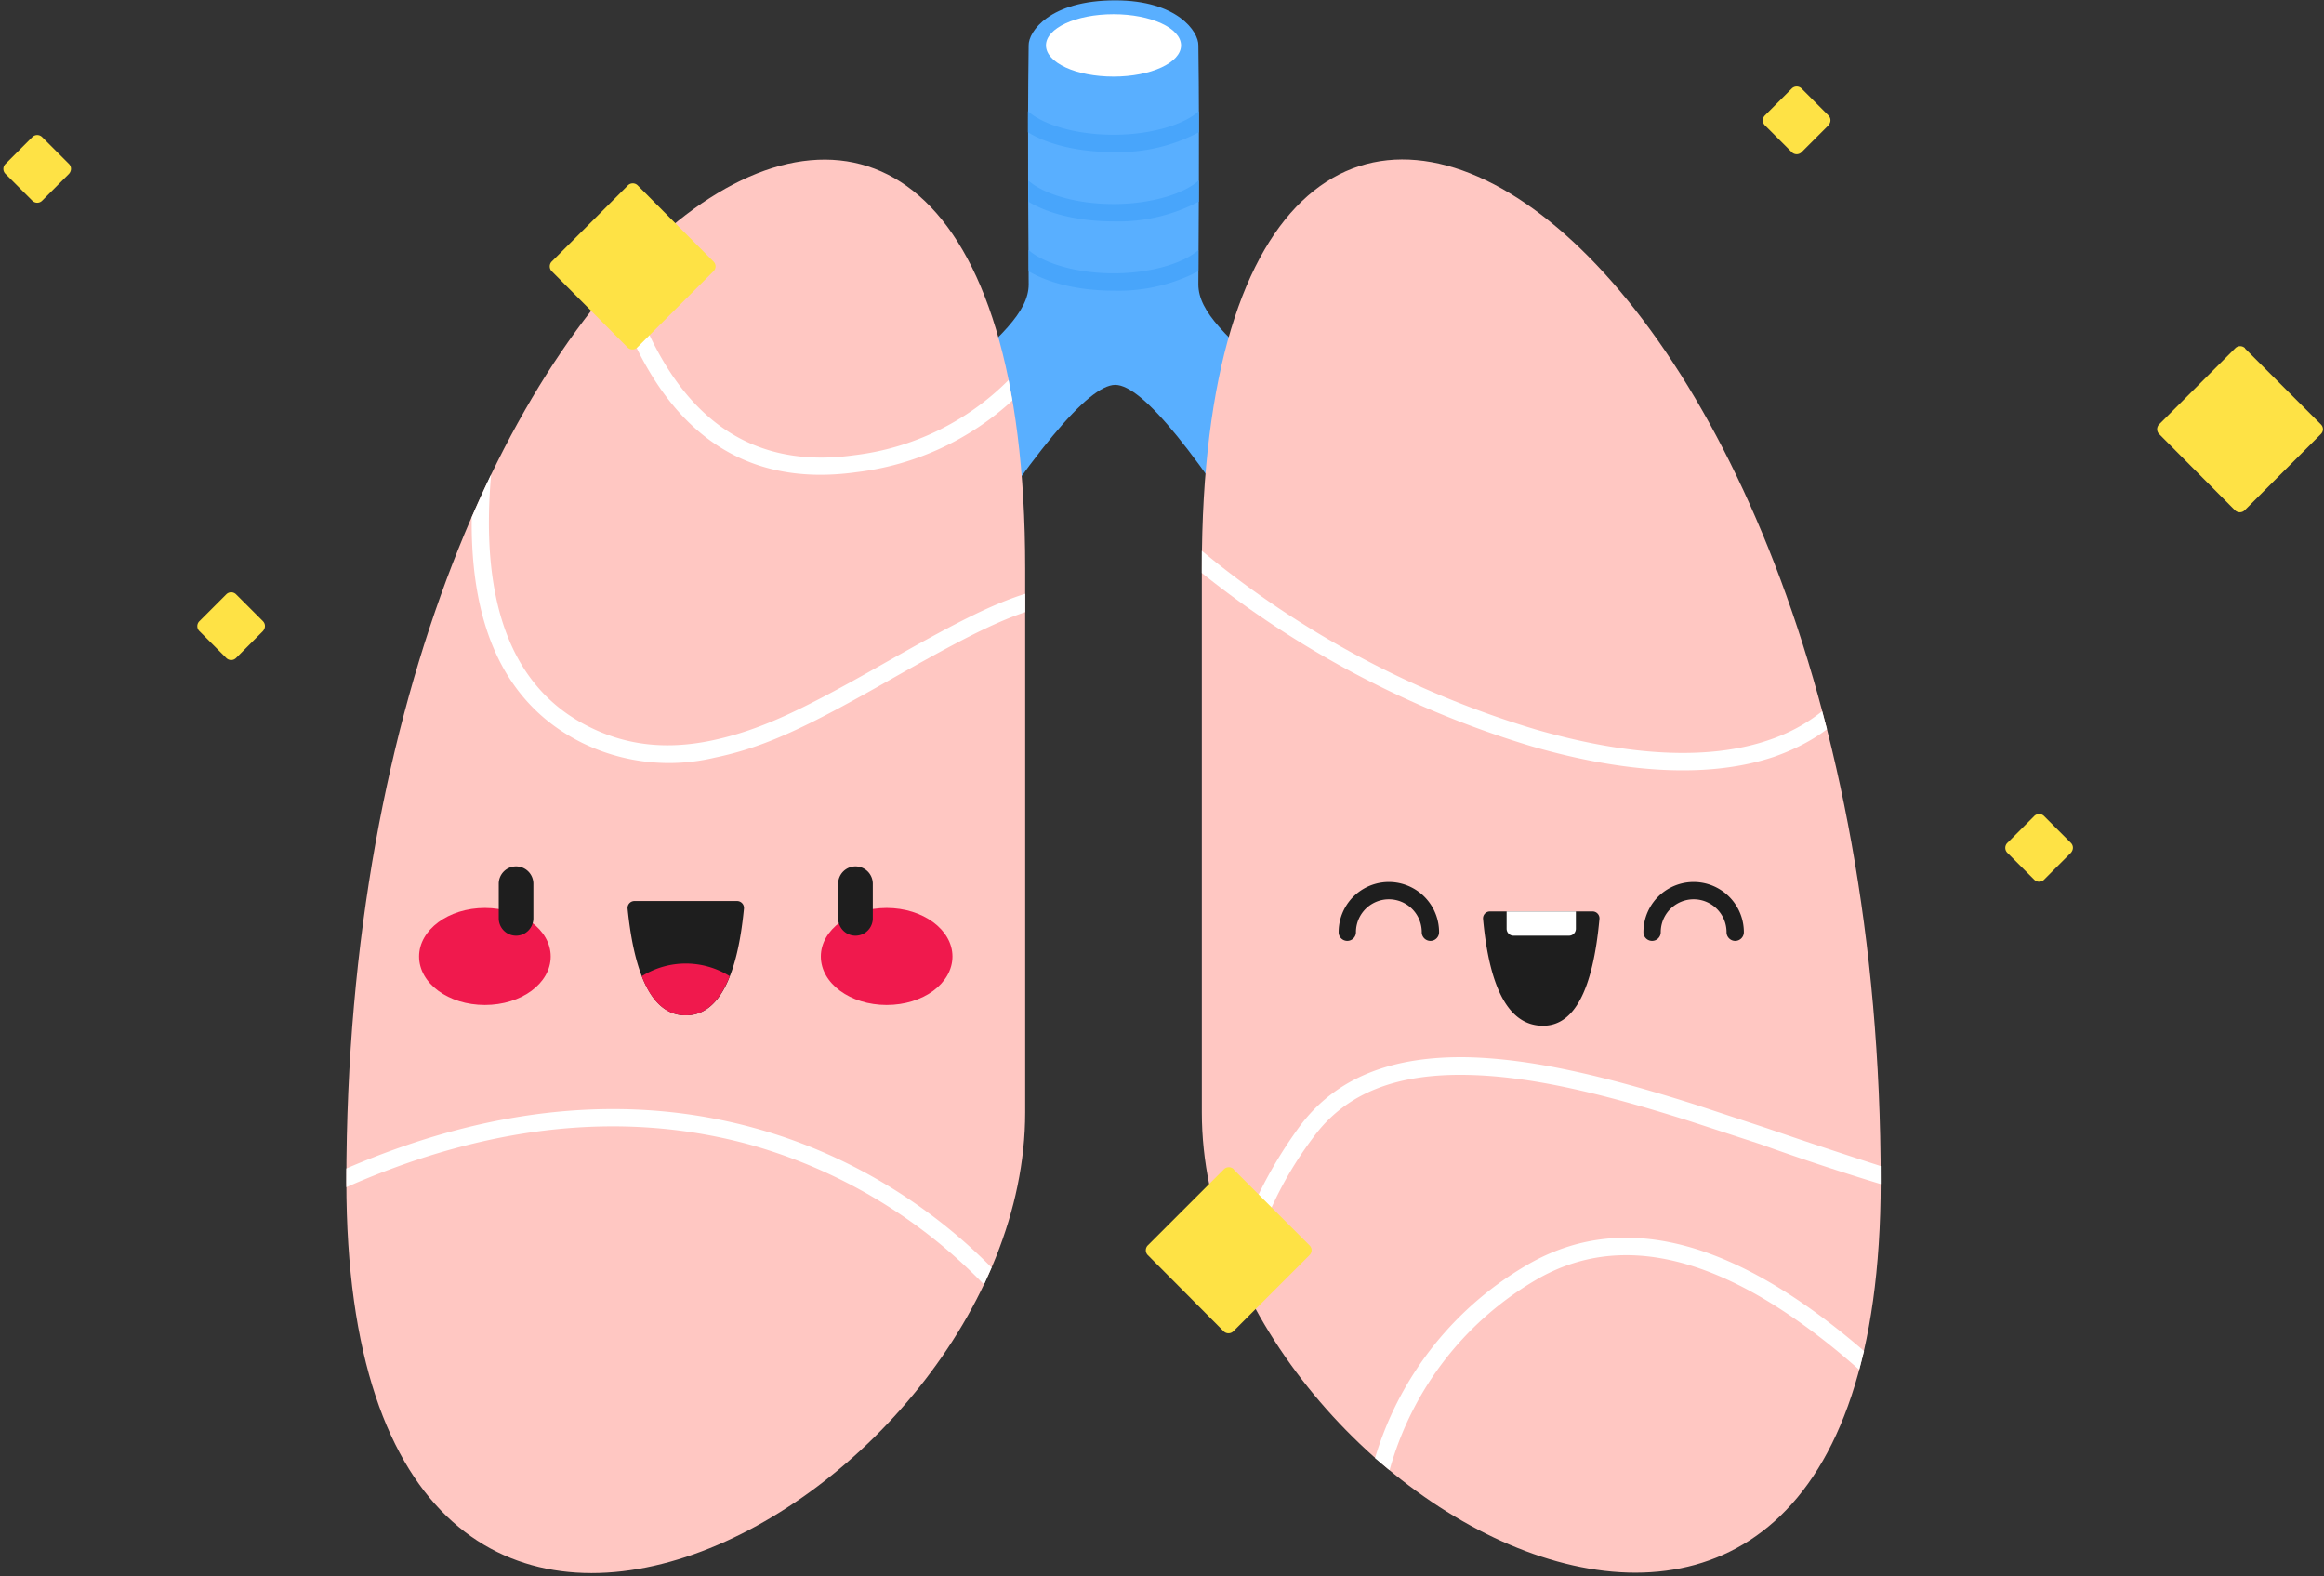 <svg width="671" height="455" fill="none" xmlns="http://www.w3.org/2000/svg">
  <rect width="100%" height="100%" fill="#333333" stroke="none"/>
  <path fill-rule="evenodd" clip-rule="evenodd" d="M346 13.1c.4 27.7 0 61.2 0 69 0 7.9 8.2 15.4 24 29v59c-24.2-39.3-40.2-59-48-59-7.8 0-24.1 19.7-49 59v-59c15.8-13.6 24-21.1 24-29 0-7.8-.4-41.3 0-69-.1-3.9 6-13 25-13 18 0 24.1 9.1 24 13z" fill="#59AFFF"/>
  <path fill-rule="evenodd" clip-rule="evenodd" d="M346 72.2v6.1a49.9 49.9 0 0 1-24.5 5.6c-9.8 0-18.6-2.1-24.5-5.6v-6.1c4.2 3.7 13.5 6.7 24.5 6.7s20.3-3 24.5-6.7zM346.1 52.1v6.1a49.7 49.7 0 0 1-24.6 5.7c-9.8 0-18.7-2.1-24.6-5.7v-6.1c4.2 3.8 13.5 6.8 24.6 6.8 11 0 20.4-3 24.6-6.8zM346.1 32.1v6.1a49.7 49.7 0 0 1-24.6 5.7c-9.9 0-18.8-2.1-24.7-5.7v-6.1c4.2 3.8 13.6 6.8 24.7 6.8 11 0 20.5-3 24.6-6.8z" fill="#48A5FB"/>
  <path d="M321.5 22.1c10.8 0 19.5-4 19.5-9s-8.7-9-19.5-9-19.5 4-19.5 9 8.7 9 19.5 9z" fill="#fff"/>
  <path fill-rule="evenodd" clip-rule="evenodd" d="M347 164.1c0-226.8 196-104.5 196 177 0 202-196 93.3-196-20v-157z" fill="#FFC7C2"/>
  <path fill-rule="evenodd" clip-rule="evenodd" d="M347 159a274.3 274.3 0 0 0 96.5 51.6c26.4 7.6 49.6 9 67 3.1 6-2 11.1-4.8 15.6-8.4l1.4 5.2c-4.5 3.4-9.7 6-15.4 8-18.6 6.2-42.7 4.8-70-3.1a282.7 282.7 0 0 1-95.1-50v-1.3-5.2zm196 177.6v5.2a727.3 727.3 0 0 1-34.7-11.5l-20.2-6.6c-27-8.6-46.9-13-64-13.4-20.5-.5-35.4 5-44.9 18a106.7 106.7 0 0 0-19.6 43.8c-1.3-2.5-2.4-5-3.5-7.6 3.6-13.7 10-26.8 19.1-39.3 10.6-14.3 27-20.5 49-20 17.7.5 38 5 65.4 13.7l20.3 6.7 9.7 3.3a2106 2106 0 0 0 23.4 7.7zm-4.8 53.4l-1.4 5.4c-36-31.8-66.6-40.6-92-26.7a92.1 92.1 0 0 0-43.6 55.7l-4.2-3.5a96.3 96.3 0 0 1 45.4-56.6c27.1-14.8 59-6.1 95.8 25.7z" fill="#fff"/>
  <path d="M503.5 269.1a2.5 2.5 0 1 1-5 0 9.5 9.5 0 1 0-19 0 2.5 2.5 0 1 1-5 0 14.5 14.5 0 0 1 29 0zM415.5 269.1a2.5 2.5 0 1 1-5 0 9.5 9.5 0 1 0-19 0 2.5 2.5 0 1 1-5 0 14.5 14.5 0 0 1 29 0z" fill="#1E1E1E"/>
  <path fill-rule="evenodd" clip-rule="evenodd" d="M430.2 263.1h29.6a2 2 0 0 1 2 2.2c-1.9 20.6-7.3 30.8-16.3 30.8-9.6 0-15.4-10.2-17.3-30.8a2 2 0 0 1 2-2.2z" fill="#1E1E1E"/>
  <path fill-rule="evenodd" clip-rule="evenodd" d="M435 263.1h20v5a2 2 0 0 1-2 2h-16a2 2 0 0 1-2-2v-5z" fill="#fff"/>
  <path fill-rule="evenodd" clip-rule="evenodd" d="M296 164.1v157c0 113.4-196 222.2-196 20 0-281.5 196-403.7 196-177z" fill="#FFC7C2"/>
  <path fill-rule="evenodd" clip-rule="evenodd" d="M296 171.4v5.3c-9.4 3.2-19.4 8.4-38.8 19.4-24.4 13.9-36.4 19.6-50.8 22.6a57 57 0 0 1-38.4-4.3c-21.6-10.8-32.2-32.5-31.8-65.1a337 337 0 0 1 5.6-12.3c-3.3 37.7 6.3 62 28.5 72.9 10.9 5.4 22.4 6.5 35 3.9 13.8-2.9 25.5-8.4 49.4-22 20.8-11.8 31-17.1 41.3-20.4zm-9.7 194.5l-2.2 4.9a150.7 150.7 0 0 0-67.3-40.3c-35.5-9.8-74.7-6.4-116.8 12.2a420.3 420.3 0 0 1 0-5.4c42.4-18.3 82.1-21.6 118.1-11.6 26.5 7.3 50 21.8 68.2 40.2zM176.7 82.5l3.8-4.4c12 40.2 34 57.8 66.1 53.3a75.4 75.4 0 0 0 44.6-21.7l1.1 5.9a80.6 80.6 0 0 1-45 20.7c-34.2 4.8-57.7-13.3-70.6-53.8z" fill="#fff"/>
  <path fill-rule="evenodd" clip-rule="evenodd" d="M183.2 260.1h29.6a2 2 0 0 1 2 2.2c-2 20.6-7.7 30.8-16.8 30.8-9.1 0-14.7-10.2-16.8-30.8a2 2 0 0 1 2-2.2z" fill="#1E1E1E"/>
  <path fill-rule="evenodd" clip-rule="evenodd" d="M210.7 281.8c-3 7.6-7.2 11.3-12.7 11.3-5.5 0-9.8-3.7-12.7-11.3a23.9 23.9 0 0 1 25.4 0z" fill="#F0194D"/>
  <path d="M256 290.1c10.5 0 19-6.2 19-14 0-7.7-8.5-14-19-14s-19 6.3-19 14c0 7.8 8.5 14 19 14zM140 290.1c10.5 0 19-6.2 19-14 0-7.7-8.5-14-19-14s-19 6.3-19 14c0 7.8 8.5 14 19 14z" fill="#F0194D"/>
  <path fill-rule="evenodd" clip-rule="evenodd" d="M149 250.1a5 5 0 0 1 5 5v10a5 5 0 1 1-10 0v-10a5 5 0 0 1 5-5zM247 250.1a5 5 0 0 1 5 5v10a5 5 0 1 1-10 0v-10a5 5 0 0 1 5-5z" fill="#1E1E1E"/>
  <path fill-rule="evenodd" clip-rule="evenodd" d="M648.2 100.6l21.9 21.9c.8.8.8 2 0 2.8l-22 22a2 2 0 0 1-2.8 0l-21.9-22a2 2 0 0 1 0-2.8l22-22a2 2 0 0 1 2.8 0zM520.2 25.6l7.7 7.7c.8.8.8 2 0 2.9l-7.7 7.7a2 2 0 0 1-2.9 0l-7.7-7.7a2 2 0 0 1 0-2.9l7.7-7.7a2 2 0 0 1 2.9 0zM590.2 235.6l7.7 7.7c.8.8.8 2 0 2.9l-7.7 7.7a2 2 0 0 1-2.9 0l-7.7-7.7a2 2 0 0 1 0-2.9l7.7-7.7a2 2 0 0 1 2.9 0zM184.2 53.6L206 75.5c.8.8.8 2 0 2.8l-22 22a2 2 0 0 1-2.8 0l-21.9-22a2 2 0 0 1 0-2.8l22-22a2 2 0 0 1 2.8 0zM68.2 171.6l7.7 7.7c.8.8.8 2 0 2.9l-7.7 7.7a2 2 0 0 1-2.9 0l-7.7-7.7a2 2 0 0 1 0-2.9l7.7-7.7a2 2 0 0 1 2.9 0zM12.2 39.6l7.7 7.7c.8.8.8 2 0 2.9l-7.7 7.7a2 2 0 0 1-2.9 0l-7.7-7.7a2 2 0 0 1 0-2.9l7.7-7.7a2 2 0 0 1 2.9 0zM356.2 337.6l21.9 21.9c.8.8.8 2 0 2.8l-22 22a2 2 0 0 1-2.8 0l-21.9-22a2 2 0 0 1 0-2.8l22-22a2 2 0 0 1 2.8 0z" fill="#FEE245"/>
</svg>
